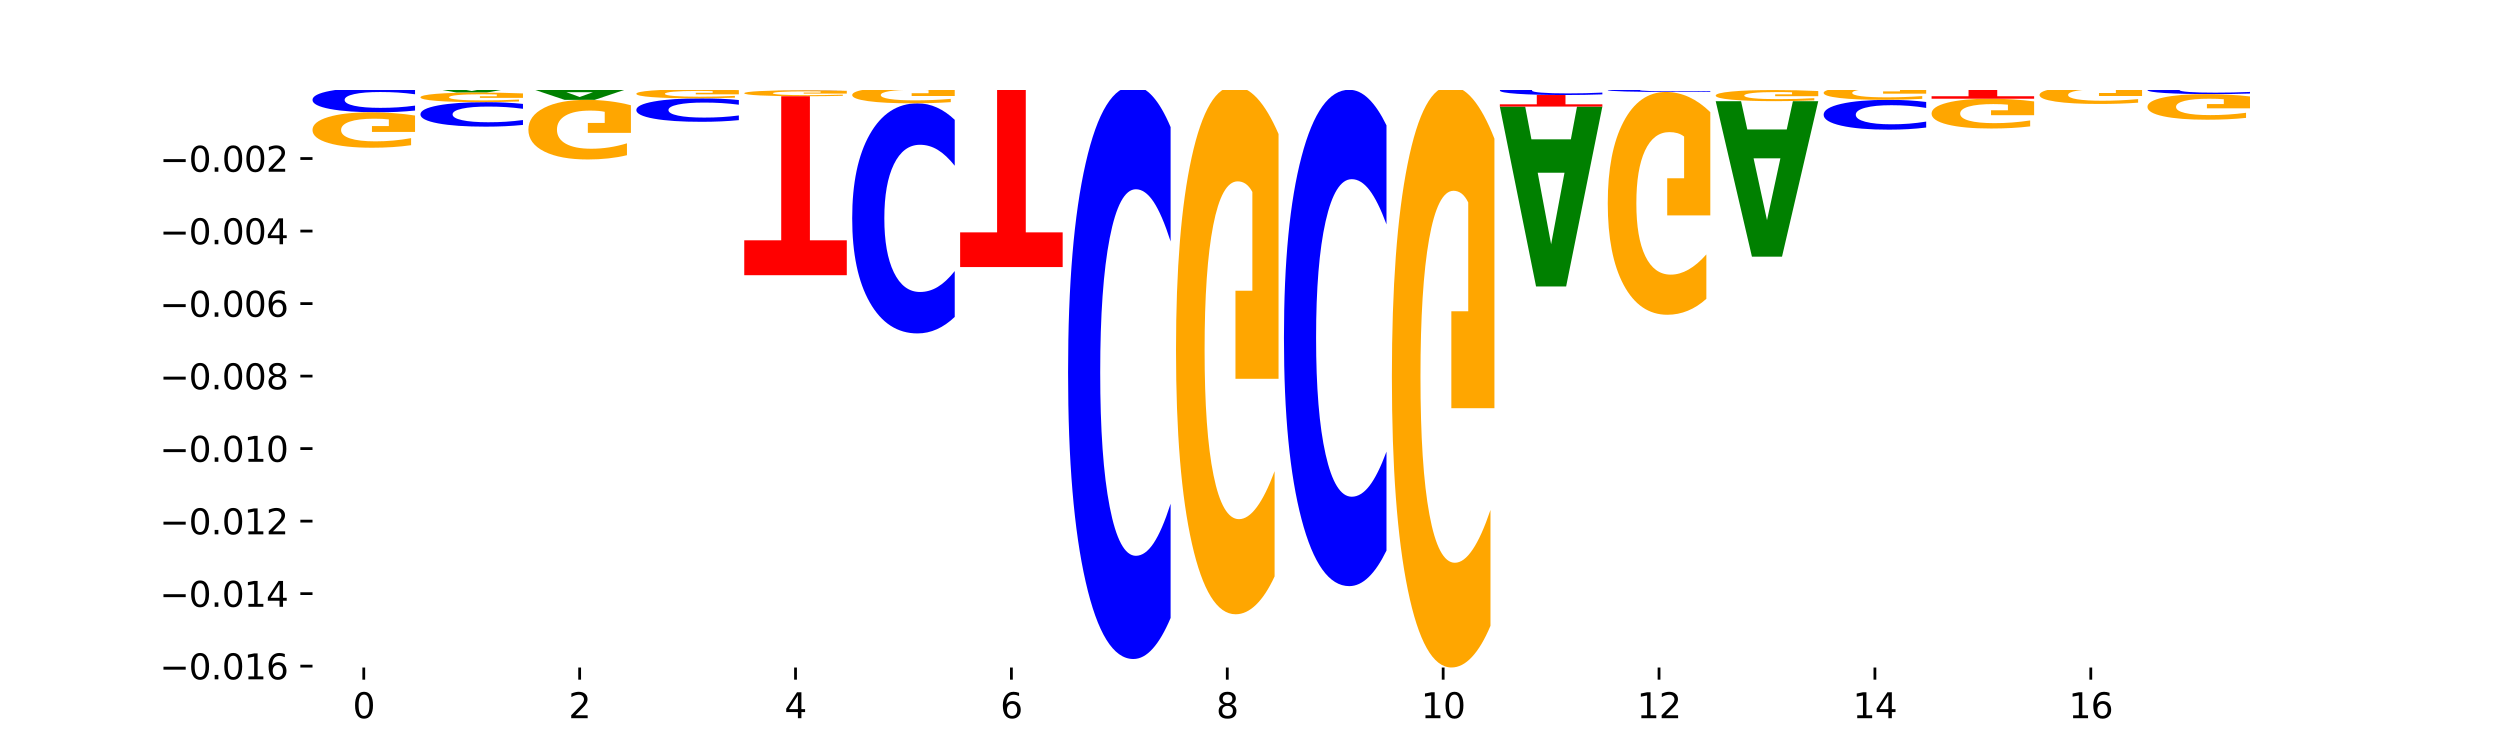 <?xml version="1.0" encoding="utf-8" standalone="no"?>
<!DOCTYPE svg PUBLIC "-//W3C//DTD SVG 1.1//EN"
  "http://www.w3.org/Graphics/SVG/1.1/DTD/svg11.dtd">
<svg xmlns:xlink="http://www.w3.org/1999/xlink" width="720pt" height="216pt" viewBox="0 0 720 216" xmlns="http://www.w3.org/2000/svg" version="1.1">
 <defs>
  <style type="text/css">*{stroke-linejoin: round; stroke-linecap: butt}</style>
 </defs>
 <g id="figure_1">
  <g id="patch_1">
   <path d="M 0 216 
L 720 216 
L 720 0 
L 0 0 
z
" style="fill: #ffffff"/>
  </g>
  <g id="axes_1">
   <g id="patch_2">
    <path d="M 90 192.24 
L 648 192.24 
L 648 25.92 
L 90 25.92 
z
" style="fill: #ffffff"/>
   </g>
   <g id="line2d_1">
    <path d="M 90 24.781 
L 648 24.781 
" clip-path="url(#pbe4aab44c9)" style="fill: none; stroke: #000000; stroke-width: 0.5; stroke-linecap: square"/>
   </g>
   <g id="patch_3">
    <path d="M 90 20.905 
L 119.532 20.905 
L 119.532 21.661 
L 108.907 21.661 
L 108.907 24.781 
L 100.645 24.781 
L 100.645 21.661 
L 90 21.661 
L 90 20.905 
z
" clip-path="url(#pbe4aab44c9)" style="fill: #ff0000"/>
   </g>
   <g id="patch_4">
    <path d="M 121.086 24.723 
L 150.618 24.723 
L 150.618 24.734 
L 139.994 24.734 
L 139.994 24.781 
L 131.732 24.781 
L 131.732 24.734 
L 121.086 24.734 
L 121.086 24.723 
z
" clip-path="url(#pbe4aab44c9)" style="fill: #ff0000"/>
   </g>
   <g id="patch_5">
    <path d="M 152.173 24.733 
L 181.705 24.733 
L 181.705 24.743 
L 171.08 24.743 
L 171.08 24.781 
L 162.818 24.781 
L 162.818 24.743 
L 152.173 24.743 
L 152.173 24.733 
z
" clip-path="url(#pbe4aab44c9)" style="fill: #ff0000"/>
   </g>
   <g id="patch_6">
    <path d="M 183.259 23.796 
L 212.791 23.796 
L 212.791 23.988 
L 202.166 23.988 
L 202.166 24.781 
L 193.904 24.781 
L 193.904 23.988 
L 183.259 23.988 
L 183.259 23.796 
z
" clip-path="url(#pbe4aab44c9)" style="fill: #ff0000"/>
   </g>
   <g id="patch_7">
    <path d="M 234.802 24.721 
L 223.445 24.721 
L 221.651 24.781 
L 214.345 24.781 
L 224.779 24.451 
L 233.444 24.451 
L 243.877 24.781 
L 236.577 24.781 
L 234.802 24.721 
z
M 225.256 24.66 
L 232.973 24.66 
L 229.12 24.529 
L 225.256 24.66 
z
" clip-path="url(#pbe4aab44c9)" style="fill: #008000"/>
   </g>
   <g id="patch_8">
    <path d="M 306.05 24.714 
Q 303.58 24.747 300.909 24.764 
Q 298.237 24.781 295.328 24.781 
Q 286.652 24.781 281.585 24.655 
Q 276.518 24.529 276.518 24.313 
Q 276.518 24.097 281.585 23.971 
Q 286.652 23.844 295.328 23.844 
Q 298.237 23.844 300.909 23.862 
Q 303.58 23.878 306.05 23.912 
L 306.05 24.098 
Q 303.558 24.054 301.139 24.034 
Q 298.721 24.013 296.05 24.013 
Q 291.258 24.013 288.512 24.093 
Q 285.774 24.173 285.774 24.313 
Q 285.774 24.453 288.512 24.532 
Q 291.258 24.612 296.05 24.612 
Q 298.721 24.612 301.139 24.592 
Q 303.558 24.571 306.05 24.527 
L 306.05 24.714 
z
" clip-path="url(#pbe4aab44c9)" style="fill: #0000ff"/>
   </g>
   <g id="patch_9">
    <path d="M 328.061 24.766 
L 316.704 24.766 
L 314.91 24.781 
L 307.604 24.781 
L 318.038 24.7 
L 326.703 24.7 
L 337.136 24.781 
L 329.837 24.781 
L 328.061 24.766 
z
M 318.515 24.751 
L 326.232 24.751 
L 322.38 24.719 
L 318.515 24.751 
z
" clip-path="url(#pbe4aab44c9)" style="fill: #008000"/>
   </g>
   <g id="patch_10">
    <path d="M 461.482 24.762 
Q 458.504 24.771 455.3 24.776 
Q 452.097 24.781 448.682 24.781 
Q 440.964 24.781 436.457 24.753 
Q 431.95 24.724 431.95 24.676 
Q 431.95 24.627 436.537 24.599 
Q 441.13 24.571 449.118 24.571 
Q 452.196 24.571 455.016 24.575 
Q 457.842 24.578 460.344 24.586 
L 460.344 24.628 
Q 457.762 24.618 455.207 24.613 
Q 452.653 24.609 450.085 24.609 
Q 445.333 24.609 442.758 24.626 
Q 440.183 24.643 440.183 24.676 
Q 440.183 24.708 442.665 24.726 
Q 445.147 24.743 449.714 24.743 
Q 450.958 24.743 452.024 24.742 
Q 453.09 24.741 453.937 24.739 
L 453.937 24.699 
L 449.072 24.699 
L 449.072 24.664 
L 461.482 24.664 
L 461.482 24.762 
z
" clip-path="url(#pbe4aab44c9)" style="fill: #ffa600"/>
   </g>
   <g id="patch_11">
    <path d="M 483.493 24.739 
L 472.136 24.739 
L 470.342 24.781 
L 463.036 24.781 
L 473.47 24.554 
L 482.135 24.554 
L 492.568 24.781 
L 485.268 24.781 
L 483.493 24.739 
z
M 473.947 24.697 
L 481.664 24.697 
L 477.811 24.607 
L 473.947 24.697 
z
" clip-path="url(#pbe4aab44c9)" style="fill: #008000"/>
   </g>
   <g id="patch_12">
    <path d="M 494.123 23.655 
L 523.655 23.655 
L 523.655 23.874 
L 513.03 23.874 
L 513.03 24.781 
L 504.768 24.781 
L 504.768 23.874 
L 494.123 23.874 
L 494.123 23.655 
z
" clip-path="url(#pbe4aab44c9)" style="fill: #ff0000"/>
   </g>
   <g id="patch_13">
    <path d="M 545.666 24.042 
L 534.308 24.042 
L 532.515 24.781 
L 525.209 24.781 
L 535.643 20.724 
L 544.307 20.724 
L 554.741 24.781 
L 547.441 24.781 
L 545.666 24.042 
z
M 536.12 23.289 
L 543.836 23.289 
L 539.984 21.675 
L 536.12 23.289 
z
" clip-path="url(#pbe4aab44c9)" style="fill: #008000"/>
   </g>
   <g id="patch_14">
    <path d="M 525.209 15.714 
L 554.741 15.714 
L 554.741 16.691 
L 544.116 16.691 
L 544.116 20.724 
L 535.854 20.724 
L 535.854 16.691 
L 525.209 16.691 
L 525.209 15.714 
z
" clip-path="url(#pbe4aab44c9)" style="fill: #ff0000"/>
   </g>
   <g id="patch_15">
    <path d="M 585.827 24.608 
Q 583.357 24.694 580.686 24.737 
Q 578.015 24.781 575.105 24.781 
Q 566.429 24.781 561.362 24.455 
Q 556.295 24.13 556.295 23.574 
Q 556.295 23.015 561.362 22.69 
Q 566.429 22.365 575.105 22.365 
Q 578.015 22.365 580.686 22.409 
Q 583.357 22.452 585.827 22.538 
L 585.827 23.02 
Q 583.335 22.906 580.916 22.853 
Q 578.498 22.8 575.827 22.8 
Q 571.035 22.8 568.29 23.006 
Q 565.551 23.212 565.551 23.574 
Q 565.551 23.934 568.29 24.14 
Q 571.035 24.346 575.827 24.346 
Q 578.498 24.346 580.916 24.293 
Q 583.335 24.239 585.827 24.126 
L 585.827 24.608 
z
" clip-path="url(#pbe4aab44c9)" style="fill: #0000ff"/>
   </g>
   <g id="patch_16">
    <path d="M 576.752 21.845 
L 565.395 21.845 
L 563.601 22.365 
L 556.295 22.365 
L 566.729 19.507 
L 575.394 19.507 
L 585.827 22.365 
L 578.527 22.365 
L 576.752 21.845 
z
M 567.206 21.314 
L 574.923 21.314 
L 571.07 20.177 
L 567.206 21.314 
z
" clip-path="url(#pbe4aab44c9)" style="fill: #008000"/>
   </g>
   <g id="patch_17">
    <path d="M 616.914 24.773 
Q 614.443 24.777 611.772 24.779 
Q 609.101 24.781 606.192 24.781 
Q 597.516 24.781 592.449 24.767 
Q 587.382 24.753 587.382 24.729 
Q 587.382 24.705 592.449 24.692 
Q 597.516 24.678 606.192 24.678 
Q 609.101 24.678 611.772 24.68 
Q 614.443 24.681 616.914 24.685 
L 616.914 24.706 
Q 614.421 24.701 612.003 24.699 
Q 609.585 24.696 606.913 24.696 
Q 602.122 24.696 599.376 24.705 
Q 596.638 24.714 596.638 24.729 
Q 596.638 24.745 599.376 24.753 
Q 602.122 24.762 606.913 24.762 
Q 609.585 24.762 612.003 24.76 
Q 614.421 24.758 616.914 24.753 
L 616.914 24.773 
z
" clip-path="url(#pbe4aab44c9)" style="fill: #0000ff"/>
   </g>
   <g id="patch_18">
    <path d="M 587.382 23.778 
L 616.914 23.778 
L 616.914 23.953 
L 606.289 23.953 
L 606.289 24.678 
L 598.027 24.678 
L 598.027 23.953 
L 587.382 23.953 
L 587.382 23.778 
z
" clip-path="url(#pbe4aab44c9)" style="fill: #ff0000"/>
   </g>
   <g id="patch_19">
    <path d="M 607.838 23.228 
L 596.481 23.228 
L 594.688 23.778 
L 587.382 23.778 
L 597.815 20.758 
L 606.48 20.758 
L 616.914 23.778 
L 609.614 23.778 
L 607.838 23.228 
z
M 598.292 22.667 
L 606.009 22.667 
L 602.157 21.466 
L 598.292 22.667 
z
" clip-path="url(#pbe4aab44c9)" style="fill: #008000"/>
   </g>
   <g id="patch_20">
    <path d="M 638.925 24.307 
L 627.567 24.307 
L 625.774 24.781 
L 618.468 24.781 
L 628.902 22.178 
L 637.566 22.178 
L 648 24.781 
L 640.7 24.781 
L 638.925 24.307 
z
M 629.379 23.823 
L 637.095 23.823 
L 633.243 22.788 
L 629.379 23.823 
z
" clip-path="url(#pbe4aab44c9)" style="fill: #008000"/>
   </g>
   <g id="patch_21">
    <path d="M 618.468 18.437 
L 648 18.437 
L 648 19.166 
L 637.375 19.166 
L 637.375 22.178 
L 629.113 22.178 
L 629.113 19.166 
L 618.468 19.166 
L 618.468 18.437 
z
" clip-path="url(#pbe4aab44c9)" style="fill: #ff0000"/>
   </g>
   <g id="patch_22">
    <path d="M 110.457 24.86 
L 99.099 24.86 
L 97.306 24.781 
L 90 24.781 
L 100.434 25.215 
L 109.098 25.215 
L 119.532 24.781 
L 112.232 24.781 
L 110.457 24.86 
z
M 100.911 24.94 
L 108.627 24.94 
L 104.775 25.113 
L 100.911 24.94 
z
" clip-path="url(#pbe4aab44c9)" style="fill: #008000"/>
   </g>
   <g id="patch_23">
    <path d="M 119.532 25.726 
Q 117.062 25.472 114.391 25.344 
Q 111.719 25.215 108.81 25.215 
Q 100.134 25.215 95.067 26.175 
Q 90 27.136 90 28.78 
Q 90 30.429 95.067 31.388 
Q 100.134 32.349 108.81 32.349 
Q 111.719 32.349 114.391 32.22 
Q 117.062 32.091 119.532 31.838 
L 119.532 30.416 
Q 117.039 30.752 114.621 30.908 
Q 112.203 31.064 109.532 31.064 
Q 104.74 31.064 101.994 30.455 
Q 99.256 29.848 99.256 28.78 
Q 99.256 27.716 101.994 27.107 
Q 104.74 26.5 109.532 26.5 
Q 112.203 26.5 114.621 26.656 
Q 117.039 26.814 119.532 27.15 
L 119.532 25.726 
z
" clip-path="url(#pbe4aab44c9)" style="fill: #0000ff"/>
   </g>
   <g id="patch_24">
    <path d="M 119.532 33.272 
Q 116.554 32.811 113.35 32.579 
Q 110.147 32.349 106.732 32.349 
Q 99.014 32.349 94.507 33.723 
Q 90 35.097 90 37.446 
Q 90 39.823 94.587 41.186 
Q 99.18 42.549 107.169 42.549 
Q 110.246 42.549 113.066 42.364 
Q 115.892 42.18 118.394 41.818 
L 118.394 39.785 
Q 115.812 40.25 113.258 40.48 
Q 110.703 40.712 108.135 40.712 
Q 103.383 40.712 100.808 39.865 
Q 98.233 39.02 98.233 37.446 
Q 98.233 35.887 100.715 35.036 
Q 103.197 34.187 107.764 34.187 
Q 109.009 34.187 110.074 34.235 
Q 111.14 34.286 111.987 34.391 
L 111.987 36.3 
L 107.122 36.3 
L 107.122 38 
L 119.532 38 
L 119.532 33.272 
z
" clip-path="url(#pbe4aab44c9)" style="fill: #ffa600"/>
   </g>
   <g id="patch_25">
    <path d="M 141.543 25.122 
L 130.186 25.122 
L 128.392 24.781 
L 121.086 24.781 
L 131.52 26.654 
L 140.185 26.654 
L 150.618 24.781 
L 143.318 24.781 
L 141.543 25.122 
z
M 131.997 25.47 
L 139.714 25.47 
L 135.861 26.215 
L 131.997 25.47 
z
" clip-path="url(#pbe4aab44c9)" style="fill: #008000"/>
   </g>
   <g id="patch_26">
    <path d="M 150.618 29.926 
Q 148.148 29.675 145.477 29.549 
Q 142.806 29.42 139.896 29.42 
Q 131.221 29.42 126.153 30.371 
Q 121.086 31.322 121.086 32.948 
Q 121.086 34.58 126.153 35.53 
Q 131.221 36.48 139.896 36.48 
Q 142.806 36.48 145.477 36.352 
Q 148.148 36.225 150.618 35.974 
L 150.618 34.567 
Q 148.126 34.899 145.708 35.054 
Q 143.289 35.209 140.618 35.209 
Q 135.826 35.209 133.081 34.606 
Q 130.343 34.005 130.343 32.948 
Q 130.343 31.895 133.081 31.293 
Q 135.826 30.692 140.618 30.692 
Q 143.289 30.692 145.708 30.847 
Q 148.126 31.003 150.618 31.335 
L 150.618 29.926 
z
" clip-path="url(#pbe4aab44c9)" style="fill: #0000ff"/>
   </g>
   <g id="patch_27">
    <path d="M 150.618 26.904 
Q 147.64 26.779 144.437 26.716 
Q 141.233 26.654 137.818 26.654 
Q 130.101 26.654 125.594 27.027 
Q 121.086 27.399 121.086 28.036 
Q 121.086 28.681 125.673 29.051 
Q 130.266 29.42 138.255 29.42 
Q 141.333 29.42 144.152 29.37 
Q 146.978 29.32 149.48 29.222 
L 149.48 28.671 
Q 146.899 28.797 144.344 28.859 
Q 141.789 28.922 139.221 28.922 
Q 134.469 28.922 131.894 28.692 
Q 129.32 28.463 129.32 28.036 
Q 129.32 27.614 131.802 27.383 
Q 134.284 27.152 138.851 27.152 
Q 140.095 27.152 141.16 27.166 
Q 142.226 27.179 143.073 27.208 
L 143.073 27.726 
L 138.209 27.726 
L 138.209 28.187 
L 150.618 28.187 
L 150.618 26.904 
z
" clip-path="url(#pbe4aab44c9)" style="fill: #ffa600"/>
   </g>
   <g id="patch_28">
    <path d="M 172.63 25.893 
L 161.272 25.893 
L 159.479 25.255 
L 152.173 25.255 
L 162.606 28.759 
L 171.271 28.759 
L 181.705 25.255 
L 174.405 25.255 
L 172.63 25.893 
z
M 163.083 26.544 
L 170.8 26.544 
L 166.948 27.938 
L 163.083 26.544 
z
" clip-path="url(#pbe4aab44c9)" style="fill: #008000"/>
   </g>
   <g id="patch_29">
    <path d="M 181.705 24.815 
Q 179.234 24.798 176.563 24.789 
Q 173.892 24.781 170.983 24.781 
Q 162.307 24.781 157.24 24.845 
Q 152.173 24.909 152.173 25.018 
Q 152.173 25.127 157.24 25.191 
Q 162.307 25.255 170.983 25.255 
Q 173.892 25.255 176.563 25.246 
Q 179.234 25.238 181.705 25.221 
L 181.705 25.126 
Q 179.212 25.149 176.794 25.159 
Q 174.376 25.169 171.704 25.169 
Q 166.913 25.169 164.167 25.129 
Q 161.429 25.089 161.429 25.018 
Q 161.429 24.947 164.167 24.907 
Q 166.913 24.866 171.704 24.866 
Q 174.376 24.866 176.794 24.877 
Q 179.212 24.887 181.705 24.909 
L 181.705 24.815 
z
" clip-path="url(#pbe4aab44c9)" style="fill: #0000ff"/>
   </g>
   <g id="patch_30">
    <path d="M 181.705 30.313 
Q 178.726 29.536 175.523 29.146 
Q 172.32 28.759 168.904 28.759 
Q 161.187 28.759 156.68 31.072 
Q 152.173 33.385 152.173 37.339 
Q 152.173 41.34 156.759 43.635 
Q 161.353 45.93 169.341 45.93 
Q 172.419 45.93 175.238 45.618 
Q 178.065 45.309 180.566 44.699 
L 180.566 41.276 
Q 177.985 42.06 175.43 42.447 
Q 172.876 42.837 170.308 42.837 
Q 165.555 42.837 162.981 41.411 
Q 160.406 39.989 160.406 37.339 
Q 160.406 34.715 162.888 33.282 
Q 165.37 31.852 169.937 31.852 
Q 171.181 31.852 172.247 31.934 
Q 173.312 32.019 174.16 32.196 
L 174.16 35.41 
L 169.295 35.41 
L 169.295 38.272 
L 181.705 38.272 
L 181.705 30.313 
z
" clip-path="url(#pbe4aab44c9)" style="fill: #ffa600"/>
   </g>
   <g id="patch_31">
    <path d="M 203.716 24.952 
L 192.358 24.952 
L 190.565 24.781 
L 183.259 24.781 
L 193.693 25.723 
L 202.357 25.723 
L 212.791 24.781 
L 205.491 24.781 
L 203.716 24.952 
z
M 194.17 25.127 
L 201.886 25.127 
L 198.034 25.502 
L 194.17 25.127 
z
" clip-path="url(#pbe4aab44c9)" style="fill: #008000"/>
   </g>
   <g id="patch_32">
    <path d="M 212.791 28.807 
Q 210.321 28.566 207.65 28.445 
Q 204.978 28.322 202.069 28.322 
Q 193.393 28.322 188.326 29.233 
Q 183.259 30.144 183.259 31.701 
Q 183.259 33.265 188.326 34.174 
Q 193.393 35.085 202.069 35.085 
Q 204.978 35.085 207.65 34.962 
Q 210.321 34.841 212.791 34.601 
L 212.791 33.252 
Q 210.298 33.571 207.88 33.719 
Q 205.462 33.867 202.791 33.867 
Q 197.999 33.867 195.253 33.29 
Q 192.515 32.714 192.515 31.701 
Q 192.515 30.693 195.253 30.116 
Q 197.999 29.54 202.791 29.54 
Q 205.462 29.54 207.88 29.688 
Q 210.298 29.838 212.791 30.156 
L 212.791 28.807 
z
" clip-path="url(#pbe4aab44c9)" style="fill: #0000ff"/>
   </g>
   <g id="patch_33">
    <path d="M 212.791 25.958 
Q 209.813 25.84 206.609 25.781 
Q 203.406 25.723 199.991 25.723 
Q 192.274 25.723 187.766 26.073 
Q 183.259 26.423 183.259 27.022 
Q 183.259 27.627 187.846 27.974 
Q 192.439 28.322 200.428 28.322 
Q 203.505 28.322 206.325 28.275 
Q 209.151 28.228 211.653 28.136 
L 211.653 27.617 
Q 209.071 27.736 206.517 27.795 
Q 203.962 27.854 201.394 27.854 
Q 196.642 27.854 194.067 27.638 
Q 191.493 27.423 191.493 27.022 
Q 191.493 26.624 193.975 26.407 
Q 196.456 26.191 201.023 26.191 
Q 202.268 26.191 203.333 26.203 
Q 204.399 26.216 205.246 26.243 
L 205.246 26.729 
L 200.381 26.729 
L 200.381 27.163 
L 212.791 27.163 
L 212.791 25.958 
z
" clip-path="url(#pbe4aab44c9)" style="fill: #ffa600"/>
   </g>
   <g id="patch_34">
    <path d="M 243.877 24.868 
Q 241.407 24.825 238.736 24.803 
Q 236.065 24.781 233.155 24.781 
Q 224.48 24.781 219.413 24.945 
Q 214.345 25.109 214.345 25.39 
Q 214.345 25.671 219.413 25.835 
Q 224.48 25.999 233.155 25.999 
Q 236.065 25.999 238.736 25.977 
Q 241.407 25.955 243.877 25.912 
L 243.877 25.669 
Q 241.385 25.726 238.967 25.753 
Q 236.548 25.78 233.877 25.78 
Q 229.085 25.78 226.34 25.676 
Q 223.602 25.572 223.602 25.39 
Q 223.602 25.208 226.34 25.104 
Q 229.085 25 233.877 25 
Q 236.548 25 238.967 25.027 
Q 241.385 25.054 243.877 25.111 
L 243.877 24.868 
z
" clip-path="url(#pbe4aab44c9)" style="fill: #0000ff"/>
   </g>
   <g id="patch_35">
    <path d="M 243.877 26.155 
Q 240.899 26.077 237.696 26.038 
Q 234.492 25.999 231.077 25.999 
Q 223.36 25.999 218.853 26.231 
Q 214.345 26.462 214.345 26.858 
Q 214.345 27.259 218.932 27.489 
Q 223.525 27.718 231.514 27.718 
Q 234.592 27.718 237.411 27.687 
Q 240.237 27.656 242.739 27.595 
L 242.739 27.252 
Q 240.158 27.331 237.603 27.37 
Q 235.048 27.409 232.48 27.409 
Q 227.728 27.409 225.154 27.266 
Q 222.579 27.124 222.579 26.858 
Q 222.579 26.595 225.061 26.452 
Q 227.543 26.309 232.11 26.309 
Q 233.354 26.309 234.42 26.317 
Q 235.485 26.325 236.332 26.343 
L 236.332 26.665 
L 231.468 26.665 
L 231.468 26.952 
L 243.877 26.952 
L 243.877 26.155 
z
" clip-path="url(#pbe4aab44c9)" style="fill: #ffa600"/>
   </g>
   <g id="patch_36">
    <path d="M 214.345 79.259 
L 243.877 79.259 
L 243.877 69.207 
L 233.253 69.207 
L 233.253 27.718 
L 224.991 27.718 
L 224.991 69.207 
L 214.345 69.207 
L 214.345 79.259 
z
" clip-path="url(#pbe4aab44c9)" style="fill: #ff0000"/>
   </g>
   <g id="patch_37">
    <path d="M 265.889 24.861 
L 254.531 24.861 
L 252.738 24.827 
L 245.432 24.827 
L 255.865 25.01 
L 264.53 25.01 
L 274.964 24.827 
L 267.664 24.827 
L 265.889 24.861 
z
M 256.342 24.895 
L 264.059 24.895 
L 260.207 24.967 
L 256.342 24.895 
z
" clip-path="url(#pbe4aab44c9)" style="fill: #008000"/>
   </g>
   <g id="patch_38">
    <path d="M 274.964 34.509 
Q 272.493 32.154 269.822 30.963 
Q 267.151 29.759 264.242 29.759 
Q 255.566 29.759 250.499 38.684 
Q 245.432 47.609 245.432 62.873 
Q 245.432 78.191 250.499 87.102 
Q 255.566 96.028 264.242 96.028 
Q 267.151 96.028 269.822 94.823 
Q 272.493 93.632 274.964 91.278 
L 274.964 78.068 
Q 272.471 81.189 270.053 82.64 
Q 267.635 84.091 264.964 84.091 
Q 260.172 84.091 257.426 78.437 
Q 254.688 72.797 254.688 62.873 
Q 254.688 52.989 257.426 47.336 
Q 260.172 41.696 264.964 41.696 
Q 267.635 41.696 270.053 43.147 
Q 272.471 44.612 274.964 47.733 
L 274.964 34.509 
z
" clip-path="url(#pbe4aab44c9)" style="fill: #0000ff"/>
   </g>
   <g id="patch_39">
    <path d="M 274.964 25.44 
Q 271.985 25.225 268.782 25.117 
Q 265.579 25.01 262.163 25.01 
Q 254.446 25.01 249.939 25.65 
Q 245.432 26.289 245.432 27.383 
Q 245.432 28.49 250.018 29.124 
Q 254.612 29.759 262.6 29.759 
Q 265.678 29.759 268.497 29.673 
Q 271.324 29.587 273.825 29.418 
L 273.825 28.472 
Q 271.244 28.689 268.689 28.796 
Q 266.135 28.904 263.567 28.904 
Q 258.814 28.904 256.24 28.509 
Q 253.665 28.116 253.665 27.383 
Q 253.665 26.657 256.147 26.261 
Q 258.629 25.866 263.196 25.866 
Q 264.44 25.866 265.506 25.888 
Q 266.571 25.912 267.419 25.961 
L 267.419 26.85 
L 262.554 26.85 
L 262.554 27.641 
L 274.964 27.641 
L 274.964 25.44 
z
" clip-path="url(#pbe4aab44c9)" style="fill: #ffa600"/>
   </g>
   <g id="patch_40">
    <path d="M 245.432 24.827 
L 274.964 24.827 
L 274.964 24.818 
L 264.339 24.818 
L 264.339 24.781 
L 256.077 24.781 
L 256.077 24.818 
L 245.432 24.818 
L 245.432 24.827 
z
" clip-path="url(#pbe4aab44c9)" style="fill: #ff0000"/>
   </g>
   <g id="patch_41">
    <path d="M 296.975 25.062 
L 285.617 25.062 
L 283.824 24.924 
L 276.518 24.924 
L 286.952 25.682 
L 295.616 25.682 
L 306.05 24.924 
L 298.75 24.924 
L 296.975 25.062 
z
M 287.429 25.203 
L 295.145 25.203 
L 291.293 25.505 
L 287.429 25.203 
z
" clip-path="url(#pbe4aab44c9)" style="fill: #008000"/>
   </g>
   <g id="patch_42">
    <path d="M 306.05 24.794 
Q 303.072 24.787 299.868 24.784 
Q 296.665 24.781 293.25 24.781 
Q 285.533 24.781 281.025 24.8 
Q 276.518 24.819 276.518 24.852 
Q 276.518 24.885 281.105 24.905 
Q 285.698 24.924 293.687 24.924 
Q 296.764 24.924 299.584 24.921 
Q 302.41 24.918 304.912 24.913 
L 304.912 24.885 
Q 302.331 24.891 299.776 24.895 
Q 297.221 24.898 294.653 24.898 
Q 289.901 24.898 287.326 24.886 
Q 284.752 24.874 284.752 24.852 
Q 284.752 24.83 287.234 24.818 
Q 289.716 24.807 294.282 24.807 
Q 295.527 24.807 296.592 24.807 
Q 297.658 24.808 298.505 24.809 
L 298.505 24.836 
L 293.64 24.836 
L 293.64 24.86 
L 306.05 24.86 
L 306.05 24.794 
z
" clip-path="url(#pbe4aab44c9)" style="fill: #ffa600"/>
   </g>
   <g id="patch_43">
    <path d="M 276.518 76.914 
L 306.05 76.914 
L 306.05 66.922 
L 295.425 66.922 
L 295.425 25.682 
L 287.163 25.682 
L 287.163 66.922 
L 276.518 66.922 
L 276.518 76.914 
z
" clip-path="url(#pbe4aab44c9)" style="fill: #ff0000"/>
   </g>
   <g id="patch_44">
    <path d="M 337.136 36.609 
Q 334.666 30.746 331.995 27.78 
Q 329.324 24.781 326.414 24.781 
Q 317.739 24.781 312.672 47.005 
Q 307.604 69.23 307.604 107.237 
Q 307.604 145.38 312.672 167.57 
Q 317.739 189.795 326.414 189.795 
Q 329.324 189.795 331.995 186.795 
Q 334.666 183.83 337.136 177.967 
L 337.136 145.073 
Q 334.644 152.845 332.226 156.458 
Q 329.807 160.071 327.136 160.071 
Q 322.344 160.071 319.599 145.994 
Q 316.861 131.95 316.861 107.237 
Q 316.861 82.626 319.599 68.548 
Q 322.344 54.505 327.136 54.505 
Q 329.807 54.505 332.226 58.118 
Q 334.644 61.765 337.136 69.537 
L 337.136 36.609 
z
" clip-path="url(#pbe4aab44c9)" style="fill: #0000ff"/>
   </g>
   <g id="patch_45">
    <path d="M 368.223 24.785 
Q 365.753 24.783 363.081 24.782 
Q 360.41 24.781 357.501 24.781 
Q 348.825 24.781 343.758 24.789 
Q 338.691 24.796 338.691 24.809 
Q 338.691 24.823 343.758 24.83 
Q 348.825 24.838 357.501 24.838 
Q 360.41 24.838 363.081 24.837 
Q 365.753 24.836 368.223 24.834 
L 368.223 24.823 
Q 365.73 24.825 363.312 24.827 
Q 360.894 24.828 358.223 24.828 
Q 353.431 24.828 350.685 24.823 
Q 347.947 24.818 347.947 24.809 
Q 347.947 24.801 350.685 24.796 
Q 353.431 24.791 358.223 24.791 
Q 360.894 24.791 363.312 24.792 
Q 365.73 24.794 368.223 24.796 
L 368.223 24.785 
z
" clip-path="url(#pbe4aab44c9)" style="fill: #0000ff"/>
   </g>
   <g id="patch_46">
    <path d="M 368.223 38.597 
Q 365.244 31.718 362.041 28.262 
Q 358.838 24.838 355.423 24.838 
Q 347.705 24.838 343.198 45.32 
Q 338.691 65.802 338.691 100.828 
Q 338.691 136.262 343.277 156.587 
Q 347.871 176.912 355.859 176.912 
Q 358.937 176.912 361.757 174.147 
Q 364.583 171.414 367.084 166.011 
L 367.084 135.697 
Q 364.503 142.639 361.948 146.063 
Q 359.394 149.519 356.826 149.519 
Q 352.074 149.519 349.499 136.891 
Q 346.924 124.294 346.924 100.828 
Q 346.924 77.582 349.406 64.891 
Q 351.888 52.231 356.455 52.231 
Q 357.699 52.231 358.765 52.953 
Q 359.831 53.707 360.678 55.278 
L 360.678 83.739 
L 355.813 83.739 
L 355.813 109.09 
L 368.223 109.09 
L 368.223 38.597 
z
" clip-path="url(#pbe4aab44c9)" style="fill: #ffa600"/>
   </g>
   <g id="patch_47">
    <path d="M 390.234 24.806 
L 378.876 24.806 
L 377.083 24.781 
L 369.777 24.781 
L 380.211 24.919 
L 388.875 24.919 
L 399.309 24.781 
L 392.009 24.781 
L 390.234 24.806 
z
M 380.688 24.832 
L 388.404 24.832 
L 384.552 24.887 
L 380.688 24.832 
z
" clip-path="url(#pbe4aab44c9)" style="fill: #008000"/>
   </g>
   <g id="patch_48">
    <path d="M 399.309 36.1 
Q 396.839 31.021 394.168 28.452 
Q 391.496 25.853 388.587 25.853 
Q 379.911 25.853 374.844 45.106 
Q 369.777 64.36 369.777 97.285 
Q 369.777 130.329 374.844 149.553 
Q 379.911 168.806 388.587 168.806 
Q 391.496 168.806 394.168 166.208 
Q 396.839 163.639 399.309 158.559 
L 399.309 130.063 
Q 396.817 136.796 394.398 139.926 
Q 391.98 143.056 389.309 143.056 
Q 384.517 143.056 381.772 130.861 
Q 379.033 118.694 379.033 97.285 
Q 379.033 75.965 381.772 63.769 
Q 384.517 51.603 389.309 51.603 
Q 391.98 51.603 394.398 54.733 
Q 396.817 57.893 399.309 64.625 
L 399.309 36.1 
z
" clip-path="url(#pbe4aab44c9)" style="fill: #0000ff"/>
   </g>
   <g id="patch_49">
    <path d="M 399.309 24.955 
Q 396.331 24.937 393.127 24.928 
Q 389.924 24.919 386.509 24.919 
Q 378.792 24.919 374.284 24.972 
Q 369.777 25.026 369.777 25.117 
Q 369.777 25.21 374.364 25.263 
Q 378.957 25.316 386.946 25.316 
Q 390.023 25.316 392.843 25.309 
Q 395.669 25.301 398.171 25.287 
L 398.171 25.208 
Q 395.59 25.226 393.035 25.235 
Q 390.48 25.244 387.912 25.244 
Q 383.16 25.244 380.585 25.211 
Q 378.011 25.179 378.011 25.117 
Q 378.011 25.057 380.493 25.023 
Q 382.975 24.99 387.541 24.99 
Q 388.786 24.99 389.851 24.992 
Q 390.917 24.994 391.764 24.998 
L 391.764 25.073 
L 386.899 25.073 
L 386.899 25.139 
L 399.309 25.139 
L 399.309 24.955 
z
" clip-path="url(#pbe4aab44c9)" style="fill: #ffa600"/>
   </g>
   <g id="patch_50">
    <path d="M 369.777 25.853 
L 399.309 25.853 
L 399.309 25.748 
L 388.685 25.748 
L 388.685 25.316 
L 380.422 25.316 
L 380.422 25.748 
L 369.777 25.748 
L 369.777 25.853 
z
" clip-path="url(#pbe4aab44c9)" style="fill: #ff0000"/>
   </g>
   <g id="patch_51">
    <path d="M 430.396 39.932 
Q 427.417 32.356 424.214 28.551 
Q 421.01 24.781 417.595 24.781 
Q 409.878 24.781 405.371 47.335 
Q 400.864 69.889 400.864 108.459 
Q 400.864 147.478 405.45 169.859 
Q 410.043 192.24 418.032 192.24 
Q 421.11 192.24 423.929 189.196 
Q 426.755 186.186 429.257 180.237 
L 429.257 146.855 
Q 426.676 154.5 424.121 158.271 
Q 421.566 162.076 418.998 162.076 
Q 414.246 162.076 411.672 148.17 
Q 409.097 134.299 409.097 108.459 
Q 409.097 82.861 411.579 68.885 
Q 414.061 54.945 418.628 54.945 
Q 419.872 54.945 420.938 55.741 
Q 422.003 56.571 422.85 58.3 
L 422.85 89.641 
L 417.986 89.641 
L 417.986 117.556 
L 430.396 117.556 
L 430.396 39.932 
z
" clip-path="url(#pbe4aab44c9)" style="fill: #ffa600"/>
   </g>
   <g id="patch_52">
    <path d="M 452.407 40.131 
L 441.049 40.131 
L 439.256 30.692 
L 431.95 30.692 
L 442.384 82.503 
L 451.048 82.503 
L 461.482 30.692 
L 454.182 30.692 
L 452.407 40.131 
z
M 442.861 49.747 
L 450.577 49.747 
L 446.725 70.356 
L 442.861 49.747 
z
" clip-path="url(#pbe4aab44c9)" style="fill: #008000"/>
   </g>
   <g id="patch_53">
    <path d="M 461.482 24.966 
Q 459.012 24.874 456.34 24.828 
Q 453.669 24.781 450.76 24.781 
Q 442.084 24.781 437.017 25.129 
Q 431.95 25.478 431.95 26.073 
Q 431.95 26.671 437.017 27.019 
Q 442.084 27.367 450.76 27.367 
Q 453.669 27.367 456.34 27.32 
Q 459.012 27.274 461.482 27.182 
L 461.482 26.666 
Q 458.989 26.788 456.571 26.845 
Q 454.153 26.902 451.482 26.902 
Q 446.69 26.902 443.944 26.681 
Q 441.206 26.461 441.206 26.073 
Q 441.206 25.688 443.944 25.467 
Q 446.69 25.247 451.482 25.247 
Q 454.153 25.247 456.571 25.303 
Q 458.989 25.361 461.482 25.482 
L 461.482 24.966 
z
" clip-path="url(#pbe4aab44c9)" style="fill: #0000ff"/>
   </g>
   <g id="patch_54">
    <path d="M 431.95 30.692 
L 461.482 30.692 
L 461.482 30.044 
L 450.857 30.044 
L 450.857 27.367 
L 442.595 27.367 
L 442.595 30.044 
L 431.95 30.044 
L 431.95 30.692 
z
" clip-path="url(#pbe4aab44c9)" style="fill: #ff0000"/>
   </g>
   <g id="patch_55">
    <path d="M 492.568 25.509 
Q 490.098 25.472 487.427 25.453 
Q 484.756 25.434 481.846 25.434 
Q 473.17 25.434 468.103 25.576 
Q 463.036 25.718 463.036 25.961 
Q 463.036 26.204 468.103 26.346 
Q 473.17 26.488 481.846 26.488 
Q 484.756 26.488 487.427 26.469 
Q 490.098 26.45 492.568 26.413 
L 492.568 26.203 
Q 490.076 26.252 487.657 26.275 
Q 485.239 26.298 482.568 26.298 
Q 477.776 26.298 475.031 26.208 
Q 472.292 26.119 472.292 25.961 
Q 472.292 25.803 475.031 25.713 
Q 477.776 25.624 482.568 25.624 
Q 485.239 25.624 487.657 25.647 
Q 490.076 25.67 492.568 25.72 
L 492.568 25.509 
z
" clip-path="url(#pbe4aab44c9)" style="fill: #0000ff"/>
   </g>
   <g id="patch_56">
    <path d="M 492.568 32.294 
Q 489.59 29.391 486.387 27.933 
Q 483.183 26.488 479.768 26.488 
Q 472.051 26.488 467.543 35.131 
Q 463.036 43.773 463.036 58.552 
Q 463.036 73.503 467.623 82.079 
Q 472.216 90.655 480.205 90.655 
Q 483.282 90.655 486.102 89.489 
Q 488.928 88.336 491.43 86.056 
L 491.43 73.265 
Q 488.849 76.194 486.294 77.639 
Q 483.739 79.097 481.171 79.097 
Q 476.419 79.097 473.844 73.769 
Q 471.27 68.453 471.27 58.552 
Q 471.27 48.743 473.752 43.388 
Q 476.234 38.047 480.8 38.047 
Q 482.045 38.047 483.11 38.352 
Q 484.176 38.67 485.023 39.332 
L 485.023 51.341 
L 480.158 51.341 
L 480.158 62.038 
L 492.568 62.038 
L 492.568 32.294 
z
" clip-path="url(#pbe4aab44c9)" style="fill: #ffa600"/>
   </g>
   <g id="patch_57">
    <path d="M 463.036 25.434 
L 492.568 25.434 
L 492.568 25.306 
L 481.944 25.306 
L 481.944 24.781 
L 473.681 24.781 
L 473.681 25.306 
L 463.036 25.306 
L 463.036 25.434 
z
" clip-path="url(#pbe4aab44c9)" style="fill: #ff0000"/>
   </g>
   <g id="patch_58">
    <path d="M 514.579 37.294 
L 503.222 37.294 
L 501.429 29.136 
L 494.123 29.136 
L 504.556 73.922 
L 513.221 73.922 
L 523.655 29.136 
L 516.355 29.136 
L 514.579 37.294 
z
M 505.033 45.607 
L 512.75 45.607 
L 508.898 63.421 
L 505.033 45.607 
z
" clip-path="url(#pbe4aab44c9)" style="fill: #008000"/>
   </g>
   <g id="patch_59">
    <path d="M 523.655 24.864 
Q 521.184 24.823 518.513 24.802 
Q 515.842 24.781 512.933 24.781 
Q 504.257 24.781 499.19 24.936 
Q 494.123 25.092 494.123 25.357 
Q 494.123 25.624 499.19 25.779 
Q 504.257 25.934 512.933 25.934 
Q 515.842 25.934 518.513 25.913 
Q 521.184 25.892 523.655 25.851 
L 523.655 25.622 
Q 521.162 25.676 518.744 25.701 
Q 516.326 25.726 513.654 25.726 
Q 508.863 25.726 506.117 25.628 
Q 503.379 25.53 503.379 25.357 
Q 503.379 25.185 506.117 25.087 
Q 508.863 24.989 513.654 24.989 
Q 516.326 24.989 518.744 25.014 
Q 521.162 25.039 523.655 25.094 
L 523.655 24.864 
z
" clip-path="url(#pbe4aab44c9)" style="fill: #0000ff"/>
   </g>
   <g id="patch_60">
    <path d="M 523.655 26.224 
Q 520.676 26.079 517.473 26.006 
Q 514.269 25.934 510.854 25.934 
Q 503.137 25.934 498.63 26.365 
Q 494.123 26.797 494.123 27.534 
Q 494.123 28.28 498.709 28.708 
Q 503.303 29.136 511.291 29.136 
Q 514.369 29.136 517.188 29.077 
Q 520.014 29.02 522.516 28.906 
L 522.516 28.268 
Q 519.935 28.414 517.38 28.486 
Q 514.825 28.559 512.257 28.559 
Q 507.505 28.559 504.931 28.293 
Q 502.356 28.028 502.356 27.534 
Q 502.356 27.045 504.838 26.777 
Q 507.32 26.511 511.887 26.511 
Q 513.131 26.511 514.197 26.526 
Q 515.262 26.542 516.109 26.575 
L 516.109 27.174 
L 511.245 27.174 
L 511.245 27.708 
L 523.655 27.708 
L 523.655 26.224 
z
" clip-path="url(#pbe4aab44c9)" style="fill: #ffa600"/>
   </g>
   <g id="patch_61">
    <path d="M 554.741 29.366 
Q 552.271 29.061 549.599 28.906 
Q 546.928 28.75 544.019 28.75 
Q 535.343 28.75 530.276 29.908 
Q 525.209 31.066 525.209 33.046 
Q 525.209 35.033 530.276 36.189 
Q 535.343 37.347 544.019 37.347 
Q 546.928 37.347 549.599 37.191 
Q 552.271 37.036 554.741 36.731 
L 554.741 35.017 
Q 552.248 35.422 549.83 35.61 
Q 547.412 35.799 544.741 35.799 
Q 539.949 35.799 537.203 35.065 
Q 534.465 34.333 534.465 33.046 
Q 534.465 31.764 537.203 31.03 
Q 539.949 30.298 544.741 30.298 
Q 547.412 30.298 549.83 30.487 
Q 552.248 30.677 554.741 31.082 
L 554.741 29.366 
z
" clip-path="url(#pbe4aab44c9)" style="fill: #0000ff"/>
   </g>
   <g id="patch_62">
    <path d="M 554.741 25.14 
Q 551.763 24.96 548.559 24.87 
Q 545.356 24.781 541.941 24.781 
Q 534.223 24.781 529.716 25.315 
Q 525.209 25.85 525.209 26.764 
Q 525.209 27.689 529.796 28.219 
Q 534.389 28.75 542.377 28.75 
Q 545.455 28.75 548.275 28.678 
Q 551.101 28.606 553.603 28.465 
L 553.603 27.674 
Q 551.021 27.855 548.467 27.945 
Q 545.912 28.035 543.344 28.035 
Q 538.592 28.035 536.017 27.705 
Q 533.442 27.376 533.442 26.764 
Q 533.442 26.157 535.924 25.826 
Q 538.406 25.496 542.973 25.496 
Q 544.217 25.496 545.283 25.515 
Q 546.349 25.534 547.196 25.575 
L 547.196 26.318 
L 542.331 26.318 
L 542.331 26.98 
L 554.741 26.98 
L 554.741 25.14 
z
" clip-path="url(#pbe4aab44c9)" style="fill: #ffa600"/>
   </g>
   <g id="patch_63">
    <path d="M 585.827 29.208 
Q 582.849 28.819 579.646 28.624 
Q 576.442 28.431 573.027 28.431 
Q 565.31 28.431 560.803 29.587 
Q 556.295 30.743 556.295 32.72 
Q 556.295 34.72 560.882 35.867 
Q 565.475 37.014 573.464 37.014 
Q 576.541 37.014 579.361 36.858 
Q 582.187 36.704 584.689 36.399 
L 584.689 34.688 
Q 582.108 35.08 579.553 35.273 
Q 576.998 35.468 574.43 35.468 
Q 569.678 35.468 567.103 34.755 
Q 564.529 34.044 564.529 32.72 
Q 564.529 31.408 567.011 30.692 
Q 569.493 29.977 574.059 29.977 
Q 575.304 29.977 576.369 30.018 
Q 577.435 30.06 578.282 30.149 
L 578.282 31.755 
L 573.417 31.755 
L 573.417 33.186 
L 585.827 33.186 
L 585.827 29.208 
z
" clip-path="url(#pbe4aab44c9)" style="fill: #ffa600"/>
   </g>
   <g id="patch_64">
    <path d="M 556.295 28.431 
L 585.827 28.431 
L 585.827 27.719 
L 575.203 27.719 
L 575.203 24.781 
L 566.941 24.781 
L 566.941 27.719 
L 556.295 27.719 
L 556.295 28.431 
z
" clip-path="url(#pbe4aab44c9)" style="fill: #ff0000"/>
   </g>
   <g id="patch_65">
    <path d="M 616.914 25.248 
Q 613.935 25.014 610.732 24.897 
Q 607.529 24.781 604.113 24.781 
Q 596.396 24.781 591.889 25.476 
Q 587.382 26.171 587.382 27.36 
Q 587.382 28.563 591.968 29.253 
Q 596.562 29.942 604.55 29.942 
Q 607.628 29.942 610.447 29.849 
Q 613.273 29.756 615.775 29.572 
L 615.775 28.544 
Q 613.194 28.779 610.639 28.895 
Q 608.084 29.013 605.516 29.013 
Q 600.764 29.013 598.19 28.584 
Q 595.615 28.157 595.615 27.36 
Q 595.615 26.571 598.097 26.14 
Q 600.579 25.711 605.146 25.711 
Q 606.39 25.711 607.456 25.735 
Q 608.521 25.761 609.368 25.814 
L 609.368 26.78 
L 604.504 26.78 
L 604.504 27.64 
L 616.914 27.64 
L 616.914 25.248 
z
" clip-path="url(#pbe4aab44c9)" style="fill: #ffa600"/>
   </g>
   <g id="patch_66">
    <path d="M 648 24.947 
Q 645.53 24.865 642.858 24.823 
Q 640.187 24.781 637.278 24.781 
Q 628.602 24.781 623.535 25.094 
Q 618.468 25.407 618.468 25.943 
Q 618.468 26.48 623.535 26.793 
Q 628.602 27.106 637.278 27.106 
Q 640.187 27.106 642.858 27.064 
Q 645.53 27.022 648 26.939 
L 648 26.476 
Q 645.507 26.585 643.089 26.636 
Q 640.671 26.687 638 26.687 
Q 633.208 26.687 630.462 26.489 
Q 627.724 26.291 627.724 25.943 
Q 627.724 25.596 630.462 25.397 
Q 633.208 25.2 638 25.2 
Q 640.671 25.2 643.089 25.251 
Q 645.507 25.302 648 25.411 
L 648 24.947 
z
" clip-path="url(#pbe4aab44c9)" style="fill: #0000ff"/>
   </g>
   <g id="patch_67">
    <path d="M 648 27.773 
Q 645.022 27.439 641.818 27.272 
Q 638.615 27.106 635.2 27.106 
Q 627.482 27.106 622.975 28.099 
Q 618.468 29.092 618.468 30.791 
Q 618.468 32.51 623.055 33.495 
Q 627.648 34.481 635.637 34.481 
Q 638.714 34.481 641.534 34.347 
Q 644.36 34.214 646.862 33.952 
L 646.862 32.482 
Q 644.28 32.819 641.726 32.985 
Q 639.171 33.152 636.603 33.152 
Q 631.851 33.152 629.276 32.54 
Q 626.701 31.929 626.701 30.791 
Q 626.701 29.664 629.183 29.048 
Q 631.665 28.434 636.232 28.434 
Q 637.476 28.434 638.542 28.469 
Q 639.608 28.506 640.455 28.582 
L 640.455 29.962 
L 635.59 29.962 
L 635.59 31.192 
L 648 31.192 
L 648 27.773 
z
" clip-path="url(#pbe4aab44c9)" style="fill: #ffa600"/>
   </g>
   <g id="matplotlib.axis_1">
    <g id="xtick_1">
     <g id="line2d_2">
      <defs>
       <path id="m702ca258d8" d="M 0 0 
L 0 3.5 
" style="stroke: #000000; stroke-width: 0.8"/>
      </defs>
      <g>
       <use xlink:href="#m702ca258d8" x="104.766" y="192.24" style="stroke: #000000; stroke-width: 0.8"/>
      </g>
     </g>
     <g id="text_1">
      <!-- 0 -->
      <g transform="translate(101.585 206.838) scale(0.1 -0.1)">
       <defs>
        <path id="DejaVuSans-30" d="M 2034 4250 
Q 1547 4250 1301 3770 
Q 1056 3291 1056 2328 
Q 1056 1369 1301 889 
Q 1547 409 2034 409 
Q 2525 409 2770 889 
Q 3016 1369 3016 2328 
Q 3016 3291 2770 3770 
Q 2525 4250 2034 4250 
z
M 2034 4750 
Q 2819 4750 3233 4129 
Q 3647 3509 3647 2328 
Q 3647 1150 3233 529 
Q 2819 -91 2034 -91 
Q 1250 -91 836 529 
Q 422 1150 422 2328 
Q 422 3509 836 4129 
Q 1250 4750 2034 4750 
z
" transform="scale(0.016)"/>
       </defs>
       <use xlink:href="#DejaVuSans-30"/>
      </g>
     </g>
    </g>
    <g id="xtick_2">
     <g id="line2d_3">
      <g>
       <use xlink:href="#m702ca258d8" x="166.939" y="192.24" style="stroke: #000000; stroke-width: 0.8"/>
      </g>
     </g>
     <g id="text_2">
      <!-- 2 -->
      <g transform="translate(163.757 206.838) scale(0.1 -0.1)">
       <defs>
        <path id="DejaVuSans-32" d="M 1228 531 
L 3431 531 
L 3431 0 
L 469 0 
L 469 531 
Q 828 903 1448 1529 
Q 2069 2156 2228 2338 
Q 2531 2678 2651 2914 
Q 2772 3150 2772 3378 
Q 2772 3750 2511 3984 
Q 2250 4219 1831 4219 
Q 1534 4219 1204 4116 
Q 875 4013 500 3803 
L 500 4441 
Q 881 4594 1212 4672 
Q 1544 4750 1819 4750 
Q 2544 4750 2975 4387 
Q 3406 4025 3406 3419 
Q 3406 3131 3298 2873 
Q 3191 2616 2906 2266 
Q 2828 2175 2409 1742 
Q 1991 1309 1228 531 
z
" transform="scale(0.016)"/>
       </defs>
       <use xlink:href="#DejaVuSans-32"/>
      </g>
     </g>
    </g>
    <g id="xtick_3">
     <g id="line2d_4">
      <g>
       <use xlink:href="#m702ca258d8" x="229.111" y="192.24" style="stroke: #000000; stroke-width: 0.8"/>
      </g>
     </g>
     <g id="text_3">
      <!-- 4 -->
      <g transform="translate(225.93 206.838) scale(0.1 -0.1)">
       <defs>
        <path id="DejaVuSans-34" d="M 2419 4116 
L 825 1625 
L 2419 1625 
L 2419 4116 
z
M 2253 4666 
L 3047 4666 
L 3047 1625 
L 3713 1625 
L 3713 1100 
L 3047 1100 
L 3047 0 
L 2419 0 
L 2419 1100 
L 313 1100 
L 313 1709 
L 2253 4666 
z
" transform="scale(0.016)"/>
       </defs>
       <use xlink:href="#DejaVuSans-34"/>
      </g>
     </g>
    </g>
    <g id="xtick_4">
     <g id="line2d_5">
      <g>
       <use xlink:href="#m702ca258d8" x="291.284" y="192.24" style="stroke: #000000; stroke-width: 0.8"/>
      </g>
     </g>
     <g id="text_4">
      <!-- 6 -->
      <g transform="translate(288.103 206.838) scale(0.1 -0.1)">
       <defs>
        <path id="DejaVuSans-36" d="M 2113 2584 
Q 1688 2584 1439 2293 
Q 1191 2003 1191 1497 
Q 1191 994 1439 701 
Q 1688 409 2113 409 
Q 2538 409 2786 701 
Q 3034 994 3034 1497 
Q 3034 2003 2786 2293 
Q 2538 2584 2113 2584 
z
M 3366 4563 
L 3366 3988 
Q 3128 4100 2886 4159 
Q 2644 4219 2406 4219 
Q 1781 4219 1451 3797 
Q 1122 3375 1075 2522 
Q 1259 2794 1537 2939 
Q 1816 3084 2150 3084 
Q 2853 3084 3261 2657 
Q 3669 2231 3669 1497 
Q 3669 778 3244 343 
Q 2819 -91 2113 -91 
Q 1303 -91 875 529 
Q 447 1150 447 2328 
Q 447 3434 972 4092 
Q 1497 4750 2381 4750 
Q 2619 4750 2861 4703 
Q 3103 4656 3366 4563 
z
" transform="scale(0.016)"/>
       </defs>
       <use xlink:href="#DejaVuSans-36"/>
      </g>
     </g>
    </g>
    <g id="xtick_5">
     <g id="line2d_6">
      <g>
       <use xlink:href="#m702ca258d8" x="353.457" y="192.24" style="stroke: #000000; stroke-width: 0.8"/>
      </g>
     </g>
     <g id="text_5">
      <!-- 8 -->
      <g transform="translate(350.276 206.838) scale(0.1 -0.1)">
       <defs>
        <path id="DejaVuSans-38" d="M 2034 2216 
Q 1584 2216 1326 1975 
Q 1069 1734 1069 1313 
Q 1069 891 1326 650 
Q 1584 409 2034 409 
Q 2484 409 2743 651 
Q 3003 894 3003 1313 
Q 3003 1734 2745 1975 
Q 2488 2216 2034 2216 
z
M 1403 2484 
Q 997 2584 770 2862 
Q 544 3141 544 3541 
Q 544 4100 942 4425 
Q 1341 4750 2034 4750 
Q 2731 4750 3128 4425 
Q 3525 4100 3525 3541 
Q 3525 3141 3298 2862 
Q 3072 2584 2669 2484 
Q 3125 2378 3379 2068 
Q 3634 1759 3634 1313 
Q 3634 634 3220 271 
Q 2806 -91 2034 -91 
Q 1263 -91 848 271 
Q 434 634 434 1313 
Q 434 1759 690 2068 
Q 947 2378 1403 2484 
z
M 1172 3481 
Q 1172 3119 1398 2916 
Q 1625 2713 2034 2713 
Q 2441 2713 2670 2916 
Q 2900 3119 2900 3481 
Q 2900 3844 2670 4047 
Q 2441 4250 2034 4250 
Q 1625 4250 1398 4047 
Q 1172 3844 1172 3481 
z
" transform="scale(0.016)"/>
       </defs>
       <use xlink:href="#DejaVuSans-38"/>
      </g>
     </g>
    </g>
    <g id="xtick_6">
     <g id="line2d_7">
      <g>
       <use xlink:href="#m702ca258d8" x="415.63" y="192.24" style="stroke: #000000; stroke-width: 0.8"/>
      </g>
     </g>
     <g id="text_6">
      <!-- 10 -->
      <g transform="translate(409.267 206.838) scale(0.1 -0.1)">
       <defs>
        <path id="DejaVuSans-31" d="M 794 531 
L 1825 531 
L 1825 4091 
L 703 3866 
L 703 4441 
L 1819 4666 
L 2450 4666 
L 2450 531 
L 3481 531 
L 3481 0 
L 794 0 
L 794 531 
z
" transform="scale(0.016)"/>
       </defs>
       <use xlink:href="#DejaVuSans-31"/>
       <use xlink:href="#DejaVuSans-30" x="63.623"/>
      </g>
     </g>
    </g>
    <g id="xtick_7">
     <g id="line2d_8">
      <g>
       <use xlink:href="#m702ca258d8" x="477.802" y="192.24" style="stroke: #000000; stroke-width: 0.8"/>
      </g>
     </g>
     <g id="text_7">
      <!-- 12 -->
      <g transform="translate(471.44 206.838) scale(0.1 -0.1)">
       <use xlink:href="#DejaVuSans-31"/>
       <use xlink:href="#DejaVuSans-32" x="63.623"/>
      </g>
     </g>
    </g>
    <g id="xtick_8">
     <g id="line2d_9">
      <g>
       <use xlink:href="#m702ca258d8" x="539.975" y="192.24" style="stroke: #000000; stroke-width: 0.8"/>
      </g>
     </g>
     <g id="text_8">
      <!-- 14 -->
      <g transform="translate(533.612 206.838) scale(0.1 -0.1)">
       <use xlink:href="#DejaVuSans-31"/>
       <use xlink:href="#DejaVuSans-34" x="63.623"/>
      </g>
     </g>
    </g>
    <g id="xtick_9">
     <g id="line2d_10">
      <g>
       <use xlink:href="#m702ca258d8" x="602.148" y="192.24" style="stroke: #000000; stroke-width: 0.8"/>
      </g>
     </g>
     <g id="text_9">
      <!-- 16 -->
      <g transform="translate(595.785 206.838) scale(0.1 -0.1)">
       <use xlink:href="#DejaVuSans-31"/>
       <use xlink:href="#DejaVuSans-36" x="63.623"/>
      </g>
     </g>
    </g>
   </g>
   <g id="matplotlib.axis_2">
    <g id="ytick_1">
     <g id="line2d_11">
      <defs>
       <path id="maf8849b531" d="M 0 0 
L -3.5 0 
" style="stroke: #000000; stroke-width: 0.8"/>
      </defs>
      <g>
       <use xlink:href="#maf8849b531" x="90" y="191.85" style="stroke: #000000; stroke-width: 0.8"/>
      </g>
     </g>
     <g id="text_10">
      <!-- −0.016 -->
      <g transform="translate(45.992 195.649) scale(0.1 -0.1)">
       <defs>
        <path id="DejaVuSans-2212" d="M 678 2272 
L 4684 2272 
L 4684 1741 
L 678 1741 
L 678 2272 
z
" transform="scale(0.016)"/>
        <path id="DejaVuSans-2e" d="M 684 794 
L 1344 794 
L 1344 0 
L 684 0 
L 684 794 
z
" transform="scale(0.016)"/>
       </defs>
       <use xlink:href="#DejaVuSans-2212"/>
       <use xlink:href="#DejaVuSans-30" x="83.789"/>
       <use xlink:href="#DejaVuSans-2e" x="147.412"/>
       <use xlink:href="#DejaVuSans-30" x="179.199"/>
       <use xlink:href="#DejaVuSans-31" x="242.822"/>
       <use xlink:href="#DejaVuSans-36" x="306.445"/>
      </g>
     </g>
    </g>
    <g id="ytick_2">
     <g id="line2d_12">
      <g>
       <use xlink:href="#maf8849b531" x="90" y="170.966" style="stroke: #000000; stroke-width: 0.8"/>
      </g>
     </g>
     <g id="text_11">
      <!-- −0.014 -->
      <g transform="translate(45.992 174.766) scale(0.1 -0.1)">
       <use xlink:href="#DejaVuSans-2212"/>
       <use xlink:href="#DejaVuSans-30" x="83.789"/>
       <use xlink:href="#DejaVuSans-2e" x="147.412"/>
       <use xlink:href="#DejaVuSans-30" x="179.199"/>
       <use xlink:href="#DejaVuSans-31" x="242.822"/>
       <use xlink:href="#DejaVuSans-34" x="306.445"/>
      </g>
     </g>
    </g>
    <g id="ytick_3">
     <g id="line2d_13">
      <g>
       <use xlink:href="#maf8849b531" x="90" y="150.083" style="stroke: #000000; stroke-width: 0.8"/>
      </g>
     </g>
     <g id="text_12">
      <!-- −0.012 -->
      <g transform="translate(45.992 153.882) scale(0.1 -0.1)">
       <use xlink:href="#DejaVuSans-2212"/>
       <use xlink:href="#DejaVuSans-30" x="83.789"/>
       <use xlink:href="#DejaVuSans-2e" x="147.412"/>
       <use xlink:href="#DejaVuSans-30" x="179.199"/>
       <use xlink:href="#DejaVuSans-31" x="242.822"/>
       <use xlink:href="#DejaVuSans-32" x="306.445"/>
      </g>
     </g>
    </g>
    <g id="ytick_4">
     <g id="line2d_14">
      <g>
       <use xlink:href="#maf8849b531" x="90" y="129.199" style="stroke: #000000; stroke-width: 0.8"/>
      </g>
     </g>
     <g id="text_13">
      <!-- −0.010 -->
      <g transform="translate(45.992 132.998) scale(0.1 -0.1)">
       <use xlink:href="#DejaVuSans-2212"/>
       <use xlink:href="#DejaVuSans-30" x="83.789"/>
       <use xlink:href="#DejaVuSans-2e" x="147.412"/>
       <use xlink:href="#DejaVuSans-30" x="179.199"/>
       <use xlink:href="#DejaVuSans-31" x="242.822"/>
       <use xlink:href="#DejaVuSans-30" x="306.445"/>
      </g>
     </g>
    </g>
    <g id="ytick_5">
     <g id="line2d_15">
      <g>
       <use xlink:href="#maf8849b531" x="90" y="108.315" style="stroke: #000000; stroke-width: 0.8"/>
      </g>
     </g>
     <g id="text_14">
      <!-- −0.008 -->
      <g transform="translate(45.992 112.115) scale(0.1 -0.1)">
       <use xlink:href="#DejaVuSans-2212"/>
       <use xlink:href="#DejaVuSans-30" x="83.789"/>
       <use xlink:href="#DejaVuSans-2e" x="147.412"/>
       <use xlink:href="#DejaVuSans-30" x="179.199"/>
       <use xlink:href="#DejaVuSans-30" x="242.822"/>
       <use xlink:href="#DejaVuSans-38" x="306.445"/>
      </g>
     </g>
    </g>
    <g id="ytick_6">
     <g id="line2d_16">
      <g>
       <use xlink:href="#maf8849b531" x="90" y="87.432" style="stroke: #000000; stroke-width: 0.8"/>
      </g>
     </g>
     <g id="text_15">
      <!-- −0.006 -->
      <g transform="translate(45.992 91.231) scale(0.1 -0.1)">
       <use xlink:href="#DejaVuSans-2212"/>
       <use xlink:href="#DejaVuSans-30" x="83.789"/>
       <use xlink:href="#DejaVuSans-2e" x="147.412"/>
       <use xlink:href="#DejaVuSans-30" x="179.199"/>
       <use xlink:href="#DejaVuSans-30" x="242.822"/>
       <use xlink:href="#DejaVuSans-36" x="306.445"/>
      </g>
     </g>
    </g>
    <g id="ytick_7">
     <g id="line2d_17">
      <g>
       <use xlink:href="#maf8849b531" x="90" y="66.548" style="stroke: #000000; stroke-width: 0.8"/>
      </g>
     </g>
     <g id="text_16">
      <!-- −0.004 -->
      <g transform="translate(45.992 70.347) scale(0.1 -0.1)">
       <use xlink:href="#DejaVuSans-2212"/>
       <use xlink:href="#DejaVuSans-30" x="83.789"/>
       <use xlink:href="#DejaVuSans-2e" x="147.412"/>
       <use xlink:href="#DejaVuSans-30" x="179.199"/>
       <use xlink:href="#DejaVuSans-30" x="242.822"/>
       <use xlink:href="#DejaVuSans-34" x="306.445"/>
      </g>
     </g>
    </g>
    <g id="ytick_8">
     <g id="line2d_18">
      <g>
       <use xlink:href="#maf8849b531" x="90" y="45.664" style="stroke: #000000; stroke-width: 0.8"/>
      </g>
     </g>
     <g id="text_17">
      <!-- −0.002 -->
      <g transform="translate(45.992 49.464) scale(0.1 -0.1)">
       <use xlink:href="#DejaVuSans-2212"/>
       <use xlink:href="#DejaVuSans-30" x="83.789"/>
       <use xlink:href="#DejaVuSans-2e" x="147.412"/>
       <use xlink:href="#DejaVuSans-30" x="179.199"/>
       <use xlink:href="#DejaVuSans-30" x="242.822"/>
       <use xlink:href="#DejaVuSans-32" x="306.445"/>
      </g>
     </g>
    </g>
   </g>
  </g>
 </g>
 <defs>
  <clipPath id="pbe4aab44c9">
   <rect x="90" y="25.92" width="558" height="166.32"/>
  </clipPath>
 </defs>
</svg>
